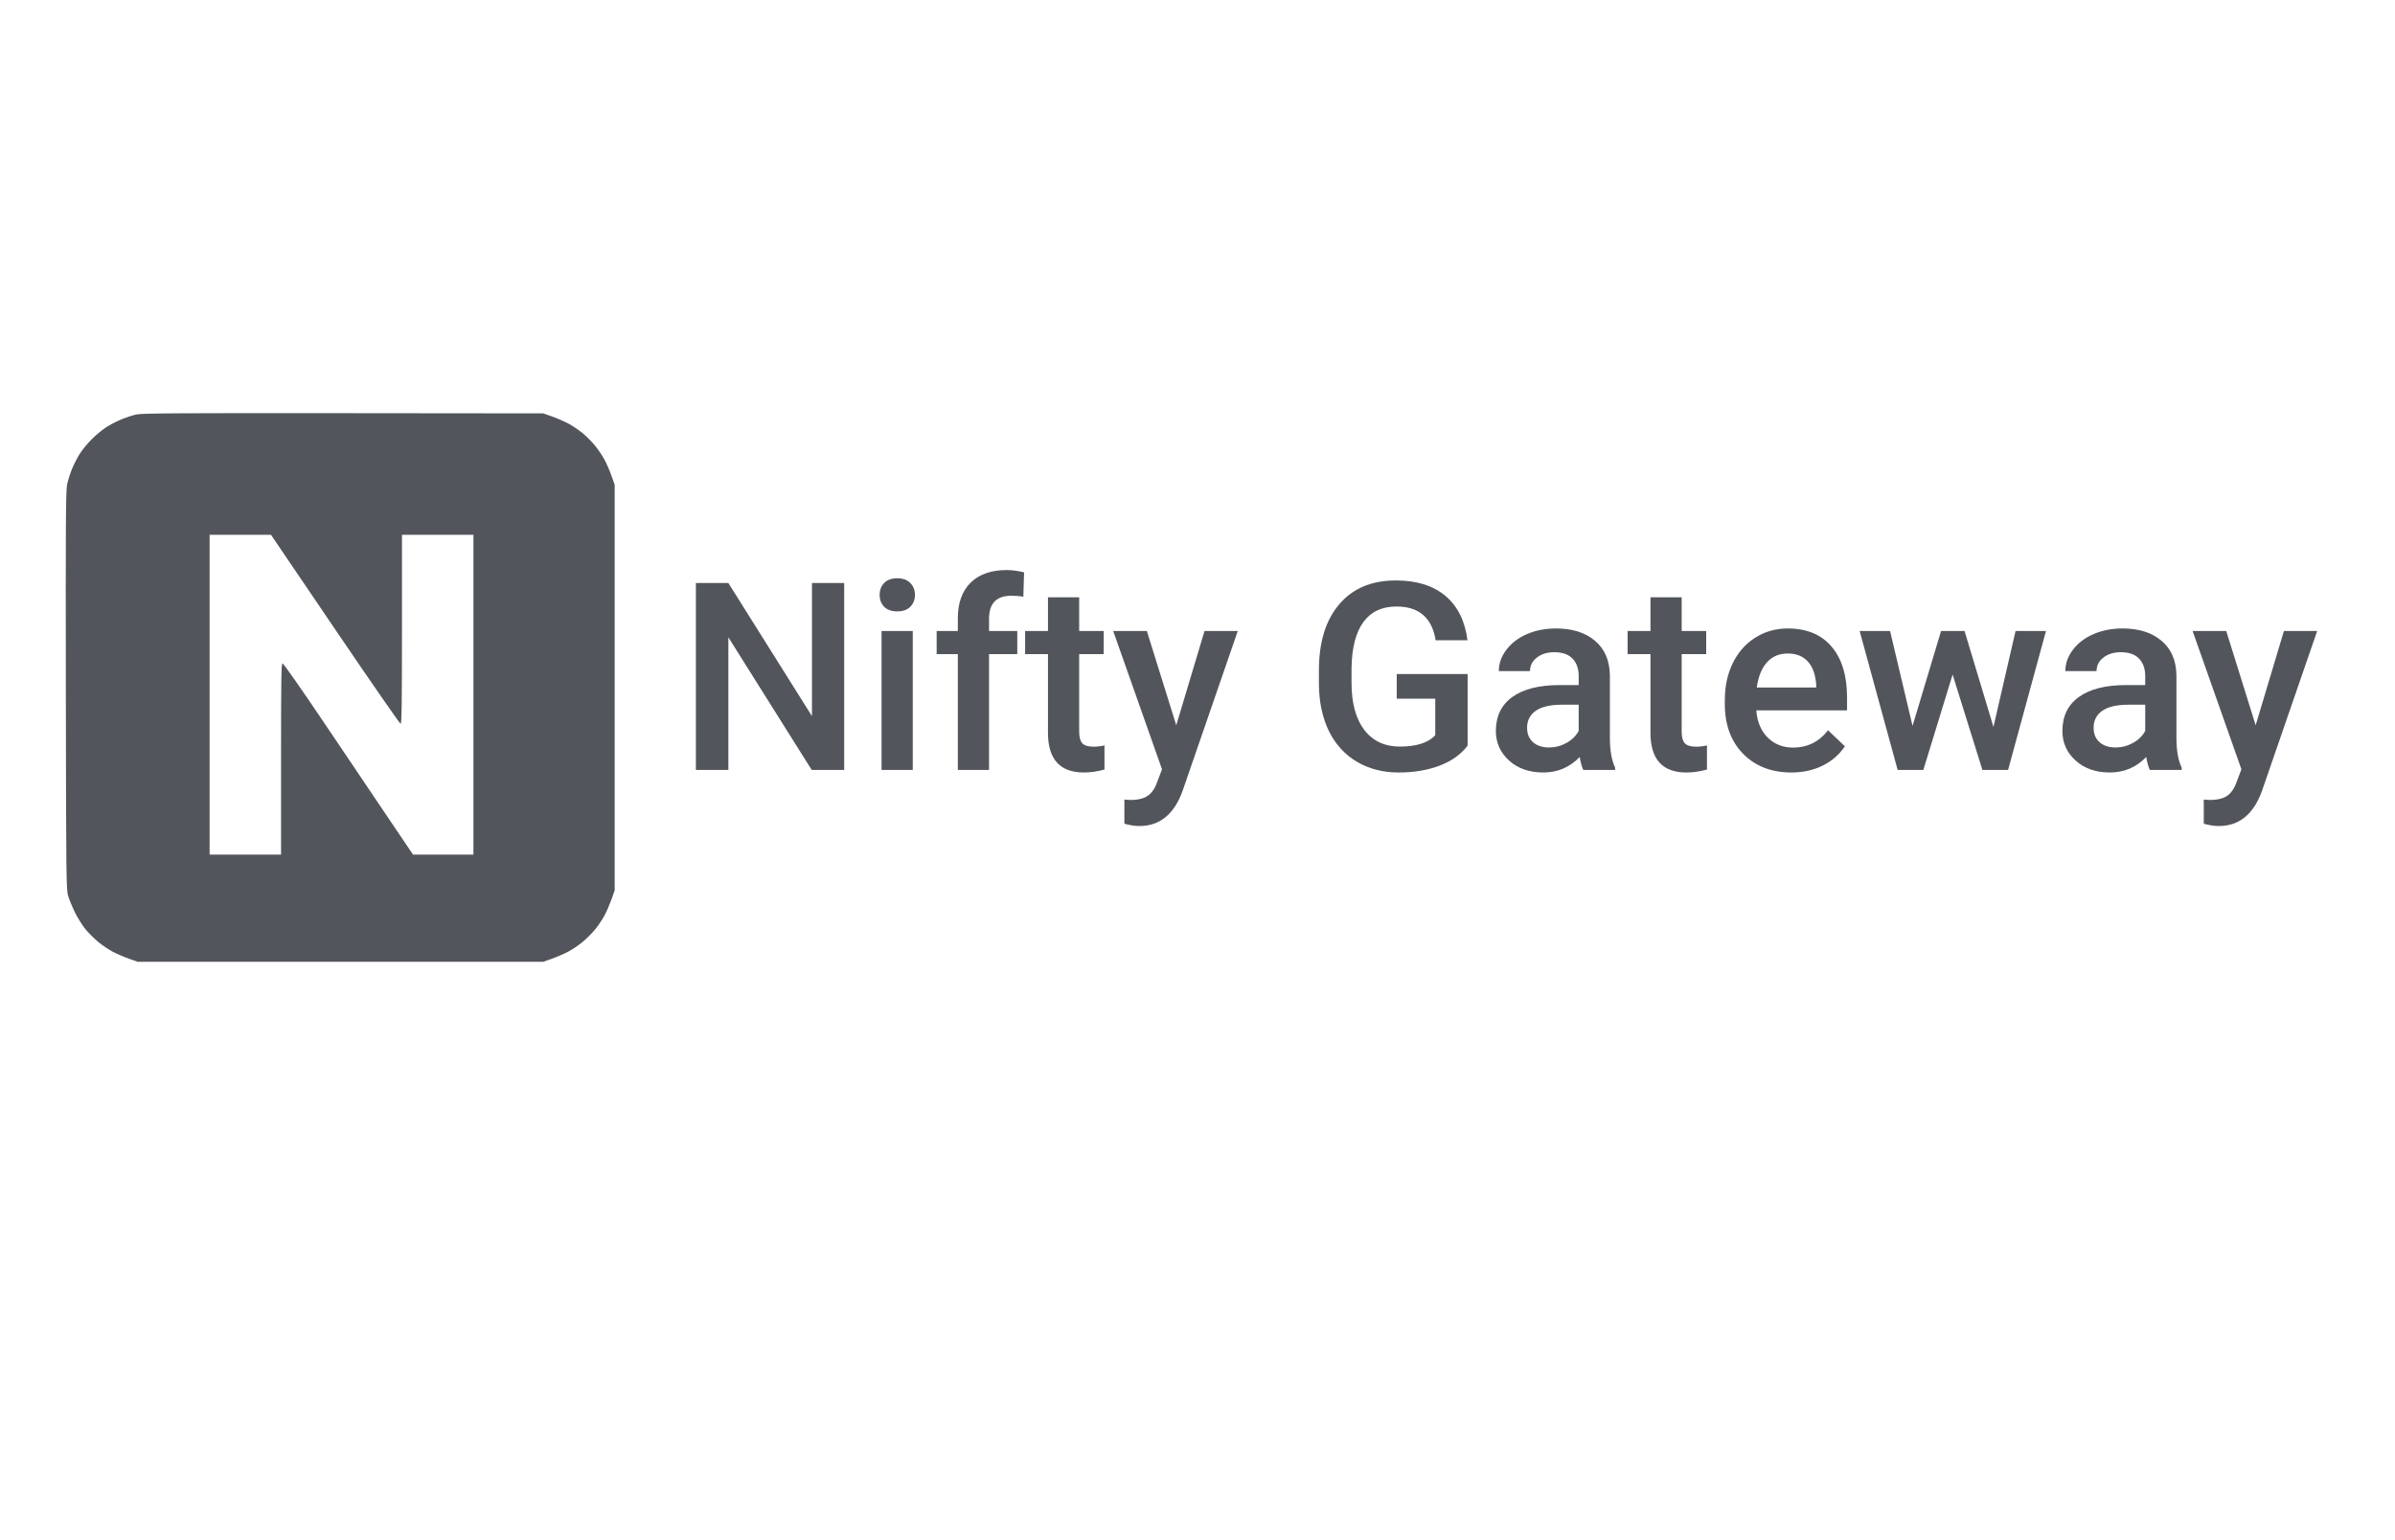<svg width="255" height="164" viewBox="0 0 255 164" fill="none" xmlns="http://www.w3.org/2000/svg">
<path d="M89.883 82H86.424L77.551 67.877V82H74.092V62.094H77.551L86.451 76.272V62.094H89.883V82ZM97.184 82H93.861V67.207H97.184V82ZM93.656 63.365C93.656 62.855 93.816 62.431 94.135 62.094C94.463 61.757 94.928 61.588 95.529 61.588C96.131 61.588 96.596 61.757 96.924 62.094C97.252 62.431 97.416 62.855 97.416 63.365C97.416 63.867 97.252 64.286 96.924 64.623C96.596 64.951 96.131 65.115 95.529 65.115C94.928 65.115 94.463 64.951 94.135 64.623C93.816 64.286 93.656 63.867 93.656 63.365ZM101.982 82V69.668H99.727V67.207H101.982V65.853C101.982 64.213 102.438 62.946 103.35 62.053C104.261 61.16 105.537 60.713 107.178 60.713C107.761 60.713 108.381 60.795 109.037 60.959L108.955 63.557C108.59 63.484 108.167 63.447 107.684 63.447C106.098 63.447 105.305 64.263 105.305 65.894V67.207H108.312V69.668H105.305V82H101.982ZM114.902 63.611V67.207H117.514V69.668H114.902V77.926C114.902 78.491 115.012 78.901 115.23 79.156C115.458 79.402 115.859 79.525 116.434 79.525C116.816 79.525 117.204 79.48 117.596 79.389V81.959C116.839 82.169 116.11 82.273 115.408 82.273C112.856 82.273 111.58 80.865 111.58 78.049V69.668H109.146V67.207H111.58V63.611H114.902ZM125.238 77.242L128.246 67.207H131.787L125.908 84.242C125.006 86.731 123.475 87.975 121.314 87.975C120.831 87.975 120.298 87.893 119.715 87.728V85.158L120.344 85.199C121.182 85.199 121.811 85.044 122.23 84.734C122.659 84.434 122.996 83.923 123.242 83.203L123.721 81.932L118.525 67.207H122.107L125.238 77.242ZM156.26 79.416C155.54 80.355 154.542 81.066 153.266 81.549C151.99 82.032 150.54 82.273 148.918 82.273C147.25 82.273 145.773 81.895 144.488 81.139C143.203 80.382 142.21 79.302 141.508 77.898C140.815 76.486 140.455 74.841 140.428 72.963V71.404C140.428 68.397 141.148 66.049 142.588 64.363C144.028 62.668 146.038 61.82 148.617 61.82C150.832 61.82 152.591 62.367 153.895 63.461C155.198 64.555 155.982 66.132 156.246 68.191H152.855C152.473 65.794 151.083 64.596 148.686 64.596C147.136 64.596 145.956 65.156 145.145 66.277C144.342 67.389 143.928 69.025 143.9 71.186V72.717C143.9 74.868 144.352 76.54 145.254 77.734C146.165 78.919 147.428 79.512 149.041 79.512C150.809 79.512 152.067 79.111 152.814 78.309V74.412H148.713V71.787H156.26V79.416ZM168.578 82C168.432 81.717 168.305 81.257 168.195 80.619C167.138 81.722 165.844 82.273 164.312 82.273C162.827 82.273 161.615 81.85 160.676 81.002C159.737 80.154 159.268 79.106 159.268 77.857C159.268 76.281 159.851 75.073 161.018 74.234C162.193 73.387 163.87 72.963 166.049 72.963H168.086V71.992C168.086 71.227 167.872 70.616 167.443 70.16C167.015 69.695 166.363 69.463 165.488 69.463C164.732 69.463 164.112 69.654 163.629 70.037C163.146 70.411 162.904 70.889 162.904 71.473H159.582C159.582 70.662 159.851 69.905 160.389 69.203C160.926 68.492 161.656 67.936 162.576 67.535C163.506 67.134 164.54 66.934 165.68 66.934C167.411 66.934 168.792 67.371 169.822 68.246C170.852 69.112 171.381 70.333 171.408 71.91V78.582C171.408 79.913 171.595 80.975 171.969 81.768V82H168.578ZM164.928 79.607C165.584 79.607 166.199 79.448 166.773 79.129C167.357 78.81 167.794 78.382 168.086 77.844V75.055H166.295C165.064 75.055 164.139 75.269 163.52 75.697C162.9 76.126 162.59 76.732 162.59 77.516C162.59 78.154 162.799 78.664 163.219 79.047C163.647 79.421 164.217 79.607 164.928 79.607ZM179.051 63.611V67.207H181.662V69.668H179.051V77.926C179.051 78.491 179.16 78.901 179.379 79.156C179.607 79.402 180.008 79.525 180.582 79.525C180.965 79.525 181.352 79.48 181.744 79.389V81.959C180.988 82.169 180.258 82.273 179.557 82.273C177.005 82.273 175.729 80.865 175.729 78.049V69.668H173.295V67.207H175.729V63.611H179.051ZM190.727 82.273C188.621 82.273 186.912 81.613 185.6 80.291C184.296 78.96 183.645 77.192 183.645 74.986V74.576C183.645 73.1 183.927 71.783 184.492 70.625C185.066 69.458 185.868 68.551 186.898 67.904C187.928 67.257 189.077 66.934 190.344 66.934C192.358 66.934 193.912 67.576 195.006 68.861C196.109 70.147 196.66 71.965 196.66 74.316V75.656H186.994C187.094 76.878 187.5 77.844 188.211 78.555C188.931 79.266 189.833 79.621 190.918 79.621C192.44 79.621 193.68 79.006 194.637 77.775L196.428 79.484C195.835 80.368 195.042 81.057 194.049 81.549C193.064 82.032 191.957 82.273 190.727 82.273ZM190.33 69.6C189.419 69.6 188.68 69.919 188.115 70.557C187.559 71.195 187.204 72.083 187.049 73.223H193.379V72.977C193.306 71.865 193.01 71.026 192.49 70.461C191.971 69.887 191.251 69.6 190.33 69.6ZM212.246 77.42L214.598 67.207H217.838L213.805 82H211.07L207.898 71.842L204.781 82H202.047L198 67.207H201.24L203.633 77.311L206.668 67.207H209.17L212.246 77.42ZM228.898 82C228.753 81.717 228.625 81.257 228.516 80.619C227.458 81.722 226.164 82.273 224.633 82.273C223.147 82.273 221.935 81.85 220.996 81.002C220.057 80.154 219.588 79.106 219.588 77.857C219.588 76.281 220.171 75.073 221.338 74.234C222.514 73.387 224.191 72.963 226.369 72.963H228.406V71.992C228.406 71.227 228.192 70.616 227.764 70.16C227.335 69.695 226.684 69.463 225.809 69.463C225.052 69.463 224.432 69.654 223.949 70.037C223.466 70.411 223.225 70.889 223.225 71.473H219.902C219.902 70.662 220.171 69.905 220.709 69.203C221.247 68.492 221.976 67.936 222.896 67.535C223.826 67.134 224.861 66.934 226 66.934C227.732 66.934 229.113 67.371 230.143 68.246C231.173 69.112 231.701 70.333 231.729 71.91V78.582C231.729 79.913 231.915 80.975 232.289 81.768V82H228.898ZM225.248 79.607C225.904 79.607 226.52 79.448 227.094 79.129C227.677 78.81 228.115 78.382 228.406 77.844V75.055H226.615C225.385 75.055 224.46 75.269 223.84 75.697C223.22 76.126 222.91 76.732 222.91 77.516C222.91 78.154 223.12 78.664 223.539 79.047C223.967 79.421 224.537 79.607 225.248 79.607ZM240.164 77.242L243.172 67.207H246.713L240.834 84.242C239.932 86.731 238.4 87.975 236.24 87.975C235.757 87.975 235.224 87.893 234.641 87.728V85.158L235.27 85.199C236.108 85.199 236.737 85.044 237.156 84.734C237.585 84.434 237.922 83.923 238.168 83.203L238.646 81.932L233.451 67.207H237.033L240.164 77.242Z" fill="#52555B"/>
<path fill-rule="evenodd" clip-rule="evenodd" d="M14.522 44.14C14.13 44.226 13.407 44.463 12.916 44.668C12.425 44.872 11.693 45.253 11.29 45.513C10.887 45.774 10.208 46.337 9.78 46.764C9.352 47.192 8.79 47.871 8.529 48.274C8.269 48.677 7.889 49.407 7.686 49.895C7.482 50.384 7.24 51.146 7.148 51.589C7.005 52.275 6.985 55.541 7.011 73.55C7.04 93.478 7.054 94.747 7.251 95.409C7.366 95.795 7.692 96.585 7.975 97.165C8.258 97.744 8.761 98.549 9.092 98.955C9.424 99.36 10.039 99.976 10.46 100.323C10.881 100.67 11.574 101.138 12.001 101.362C12.428 101.586 13.198 101.919 13.713 102.101L14.649 102.432H36.244H57.839L58.776 102.101C59.291 101.919 60.061 101.586 60.488 101.362C60.914 101.138 61.608 100.67 62.029 100.323C62.45 99.976 63.062 99.361 63.389 98.957C63.717 98.552 64.165 97.878 64.385 97.459C64.605 97.04 64.934 96.275 65.117 95.76L65.447 94.823V73.229V51.634L65.117 50.697C64.934 50.182 64.602 49.412 64.378 48.985C64.154 48.559 63.686 47.865 63.339 47.444C62.992 47.023 62.377 46.411 61.972 46.084C61.568 45.757 60.894 45.309 60.475 45.088C60.055 44.868 59.291 44.539 58.776 44.357L57.839 44.026L36.537 44.005C19.161 43.988 15.103 44.013 14.522 44.14ZM35.68 67.022C39.434 72.556 42.572 77.086 42.653 77.088C42.769 77.09 42.799 75.002 42.799 67.025V56.959H46.603H50.407V73.989V91.02H47.193H43.978L43.067 89.674C42.566 88.933 41.286 87.037 40.224 85.459C39.162 83.882 36.483 79.905 34.271 76.622C32.059 73.339 30.176 70.654 30.086 70.654C29.949 70.654 29.924 72.229 29.924 80.837V91.02H26.12H22.316V73.989V56.959H25.585H28.853L35.68 67.022Z" fill="#52555B"/>
</svg>

